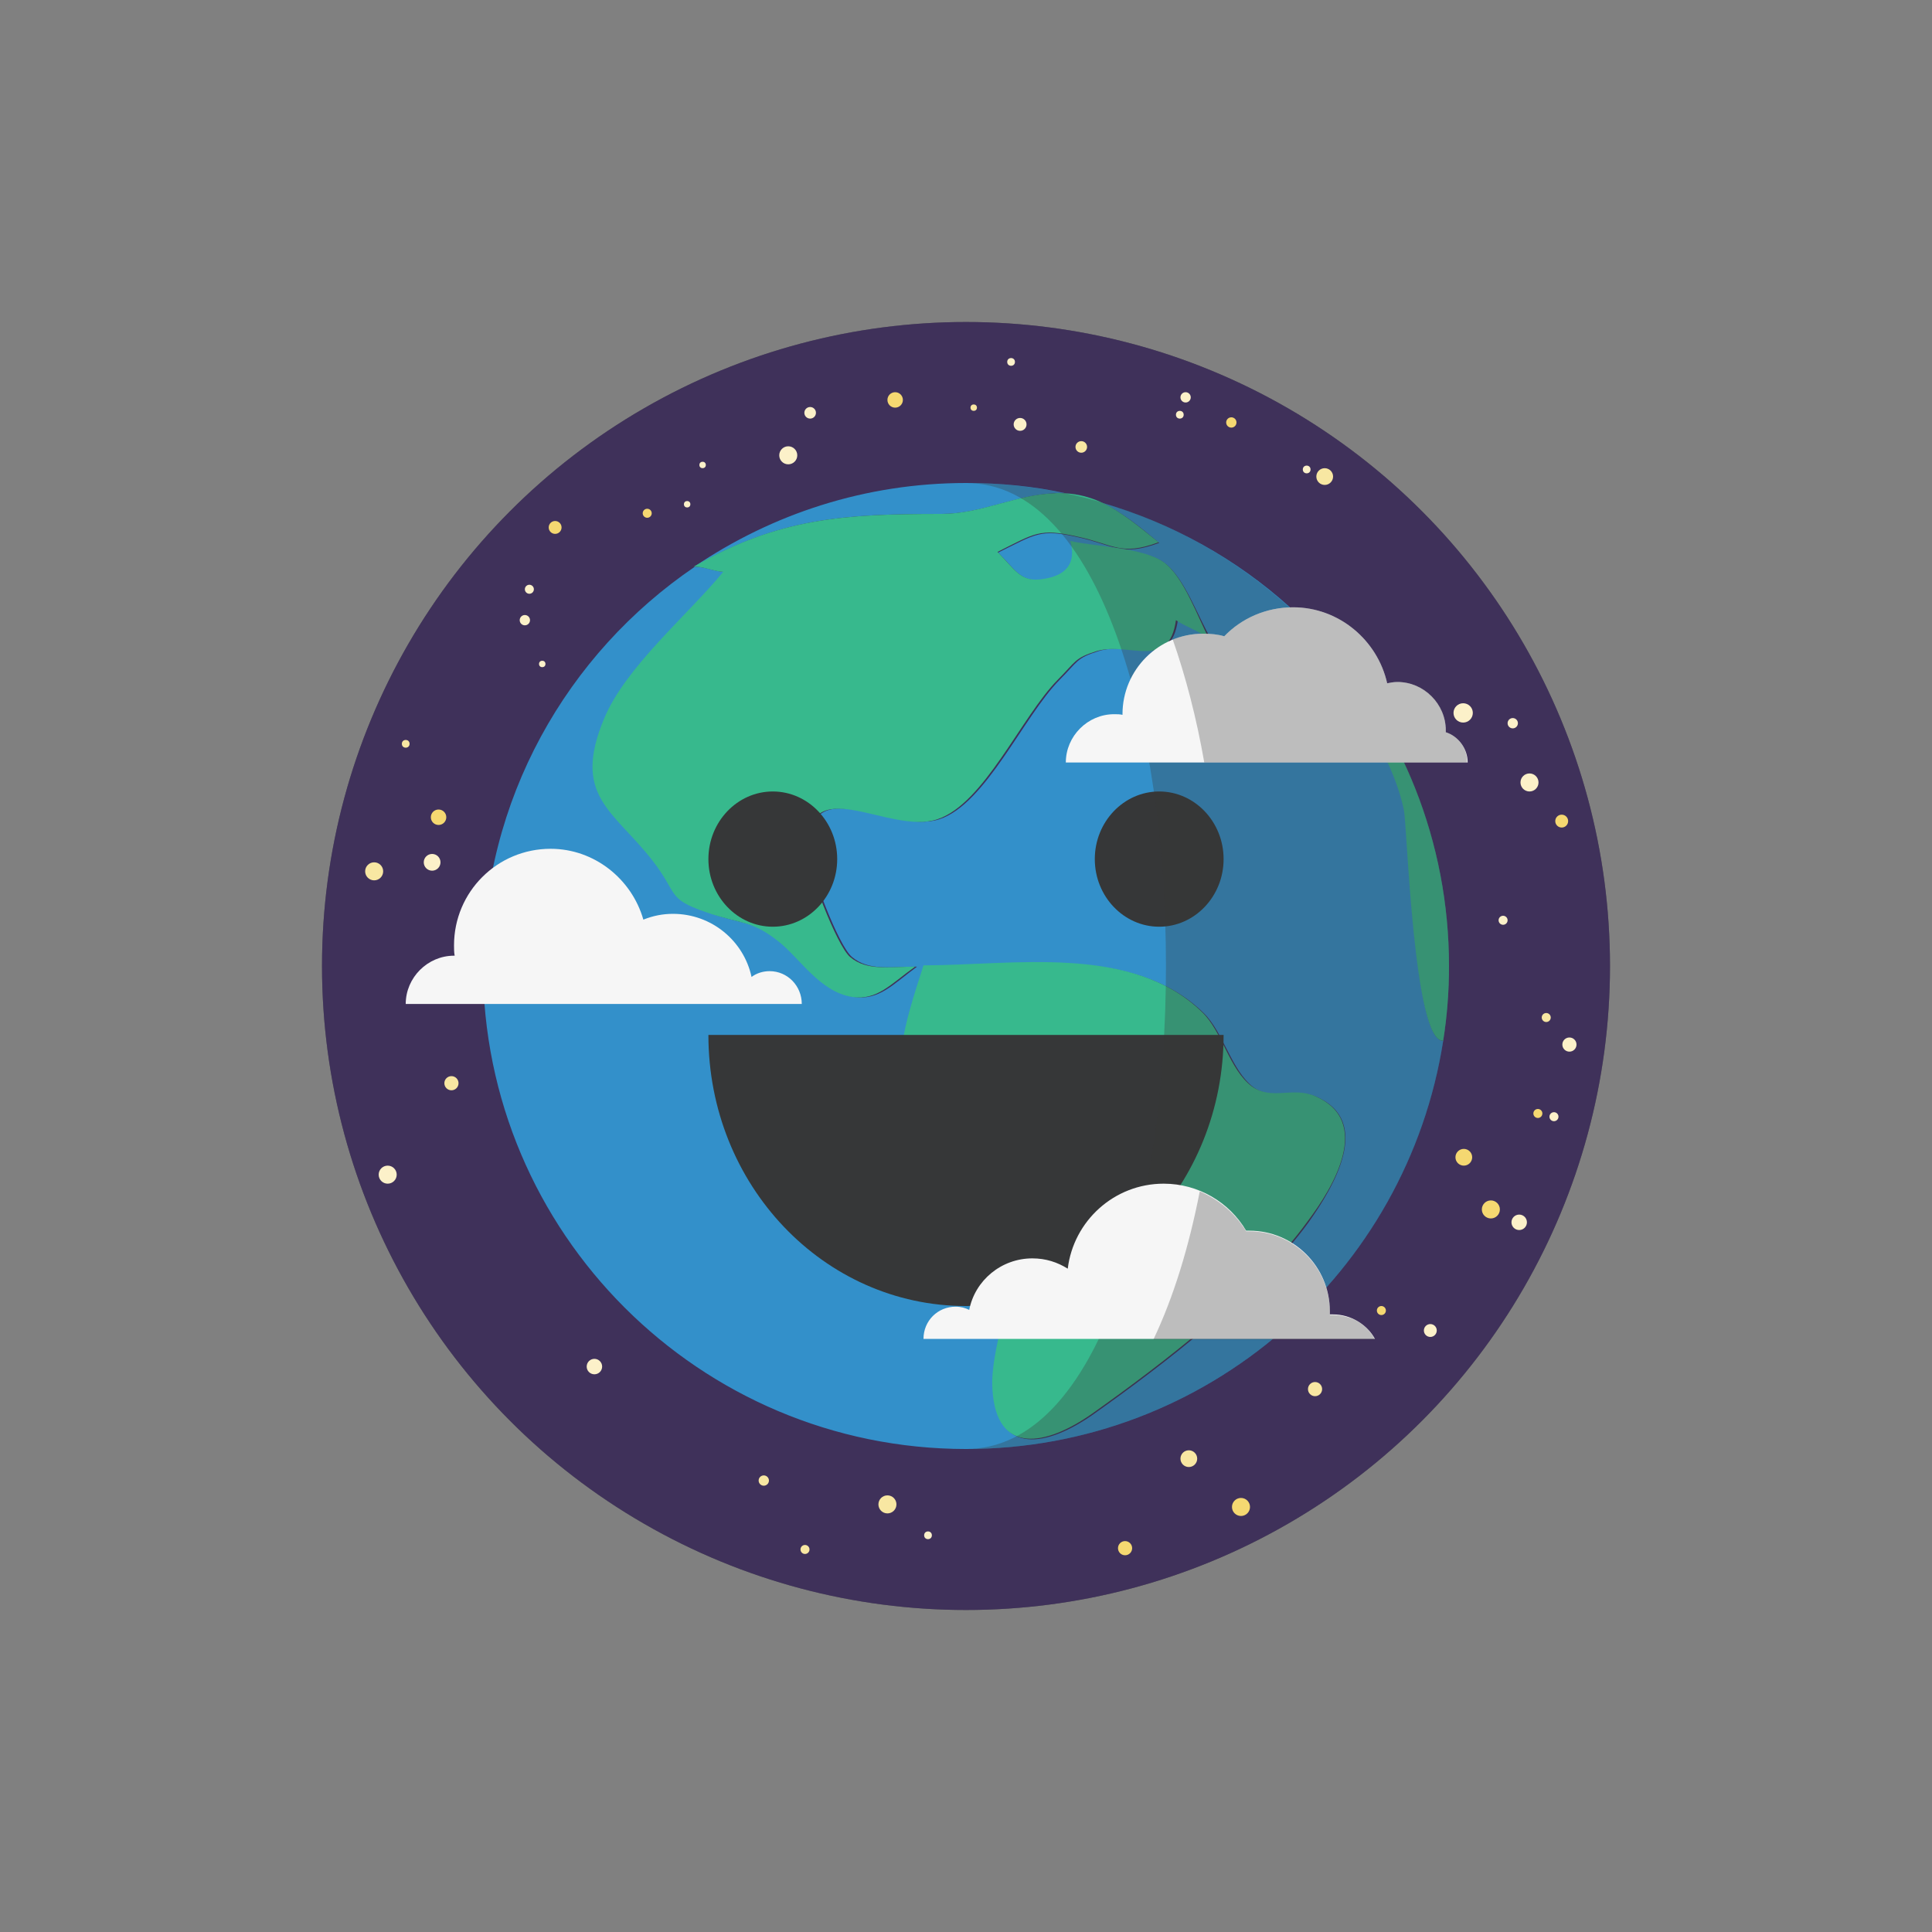 <?xml version="1.0" encoding="utf-8"?>
<!-- Generator: Adobe Illustrator 19.0.0, SVG Export Plug-In . SVG Version: 6.00 Build 0)  -->
<svg version="1.1" id="Layer_1" xmlns="http://www.w3.org/2000/svg" xmlns:xlink="http://www.w3.org/1999/xlink" x="0px" y="0px"
	 viewBox="-349 101 300 300" style="enable-background:new -349 101 300 300;" xml:space="preserve">
<rect x="-349" y="101" width="300" height="300" fill="#808080" stroke="none"/>
<style type="text/css">
	.st0{fill:#363738;}
	.st1{opacity:0.5;fill:#492D7C;enable-background:new    ;}
	.st2{fill:#FCF1C9;}
	.st3{fill:#F5D871;}
	.st4{fill:#F8E7A2;}
	.st5{fill:#3390CA;}
	.st6{fill:#37B98D;}
	.st7{opacity:0.3;fill:#363738;enable-background:new    ;}
	.st8{fill:#F6F6F6;}
</style>
<g id="Terra">
	<circle class="st0" cx="-199" cy="251" r="100"/>
	<circle class="st1" cx="-199" cy="251" r="100"/>
	<circle class="st2" cx="-266.8" cy="192.5" r="0.7"/>
	<circle class="st3" cx="-248.5" cy="180.7" r="0.7"/>
	<circle class="st2" cx="-190.6" cy="166.9" r="1"/>
	<circle class="st3" cx="-157.8" cy="166.6" r="0.8"/>
	<circle class="st4" cx="-143.3" cy="175" r="1.3"/>
	<circle class="st2" cx="-165.8" cy="165.4" r="0.6"/>
	<circle class="st4" cx="-181.1" cy="170.4" r="0.9"/>
	<circle class="st2" cx="-267.5" cy="197.3" r="0.8"/>
	<circle class="st2" cx="-281.9" cy="234.9" r="1.3"/>
	<circle class="st4" cx="-290.9" cy="236.3" r="1.4"/>
	<circle class="st2" cx="-256.7" cy="313.2" r="1.2"/>
	<circle class="st2" cx="-114.1" cy="213.3" r="0.8"/>
	<circle class="st3" cx="-110.2" cy="273.9" r="0.7"/>
	<circle class="st3" cx="-121.7" cy="280.7" r="1.3"/>
	<circle class="st4" cx="-224" cy="341.6" r="0.7"/>
	<circle class="st2" cx="-204.9" cy="339.4" r="0.6"/>
	<circle class="st3" cx="-174.3" cy="341.4" r="1.1"/>
	<circle class="st4" cx="-164.4" cy="327.5" r="1.3"/>
	<circle class="st4" cx="-144.8" cy="316.7" r="1.1"/>
	<circle class="st2" cx="-126.9" cy="307.6" r="1"/>
	<circle class="st2" cx="-113.1" cy="290.8" r="1.2"/>
	<circle class="st3" cx="-106.5" cy="228.5" r="1"/>
	<circle class="st2" cx="-121.8" cy="211.7" r="1.5"/>
	<circle class="st4" cx="-278.9" cy="269.2" r="1.1"/>
	<circle class="st2" cx="-288.8" cy="283.4" r="1.4"/>
	<circle class="st2" cx="-164.9" cy="162.7" r="0.8"/>
	<circle class="st2" cx="-146.1" cy="173.9" r="0.6"/>
	<circle class="st2" cx="-111.5" cy="222.5" r="1.4"/>
	<circle class="st4" cx="-286" cy="216.5" r="0.6"/>
	<circle class="st3" cx="-262.8" cy="182.9" r="1"/>
	<circle class="st2" cx="-242.3" cy="179.3" r="0.5"/>
	<circle class="st2" cx="-226.6" cy="171.7" r="1.4"/>
	<circle class="st3" cx="-210" cy="163.1" r="1.2"/>
	<circle class="st2" cx="-192" cy="157.2" r="0.6"/>
	<circle class="st4" cx="-108.9" cy="259" r="0.7"/>
	<circle class="st3" cx="-117.5" cy="288.8" r="1.4"/>
	<circle class="st3" cx="-134.5" cy="304.5" r="0.7"/>
	<circle class="st4" cx="-211.2" cy="334.6" r="1.4"/>
	<circle class="st4" cx="-230.4" cy="330.9" r="0.8"/>
	<circle class="st4" cx="-197.8" cy="164.3" r="0.5"/>
	<circle class="st2" cx="-223.2" cy="165.1" r="0.9"/>
	<circle class="st2" cx="-239.9" cy="173.2" r="0.5"/>
	<circle class="st2" cx="-264.8" cy="204.1" r="0.5"/>
	<circle class="st3" cx="-280.9" cy="227.9" r="1.2"/>
	<circle class="st2" cx="-105.3" cy="263.2" r="1.1"/>
	<circle class="st2" cx="-115.6" cy="243.9" r="0.7"/>
	<circle class="st2" cx="-107.7" cy="274.4" r="0.7"/>
	<circle class="st3" cx="-156.3" cy="335" r="1.4"/>
	<path class="st5" d="M-185.2,177.6c0.6,0,1.1,0,1.7,0c-5-1.1-10.2-1.6-15.5-1.6c-15.6,0-30.1,4.8-42.2,13
		c13.2-7.6,23.3-8.2,38.4-8.2C-196.5,180.8-191.2,177.8-185.2,177.6z"/>
	<path class="st5" d="M-130.9,226.8c-2.3-11-11.8-21.8-17.8-31.5c-8.3-7.5-18.3-13.1-29.4-16.3c3.3,1.5,6.1,3.8,9.1,6.3
		c-5.9,2.2-7.1,0.3-12.7-0.9c-5.8-1.3-6.4-0.5-12.3,2.4c2.8,2.8,3.5,4.7,7.1,4.2c3.4-0.5,5.2-2.3,4.2-5.9c3.9,0.9,11.3,1,14.5,3.3
		c3.1,2.2,5.3,8.6,7.3,11.9c-1.4-1.3-3.7-1.9-5.2-3c-1.1,7.8-7.2,3.2-12.3,4.8c-3.5,1.1-3.2,1.6-6.1,4.5
		c-5.6,5.7-11.4,19.2-18.6,21.6c-7.6,2.5-20.6-8-20.3,5c0.1,2.8,4.6,14.7,6.7,16.4c2.6,2.2,6,1.5,10.1,1.5c-3.7,2.7-5.9,5.3-9.8,4.7
		c-4.9-0.8-8-5.9-11.4-8.6c-4.3-3.4-5.8-2.5-11.4-4.6c-6-2.2-4.1-2.8-8.2-8c-6.1-7.8-12.5-10-7.5-22c3.3-8,13-16,18.5-22.8
		c-1.5,0-3.1-0.8-4.7-0.8c-19.9,13.5-32.9,36.2-32.9,62c0,41.4,33.6,75,75,75c37.5,0,68.5-27.5,74.1-63.4
		C-129.4,263-130.4,229.1-130.9,226.8z M-145.8,290.8c-7.9,10.9-22.4,22-33.4,29.8c-7.1,5-14.9,6.6-15.5-3.8
		c-0.4-6.7,3.7-13.9,0.8-19.1c-2.5-4.4-9.4-6.3-12-10.7c-1.6-2.8-1.7-7.5-2.3-10.8c-2-10.4-0.5-15.1,2.8-25.2
		c13.8,0,32.4-3.4,43.3,7.3c3.1,3,4.3,8.9,7.7,11.5c3,2.2,6.3,0,9.8,1.5C-135.8,275.1-141.9,285.3-145.8,290.8z"/>
	<path class="st6" d="M-168.3,188.3c-3.2-2.3-10.6-2.4-14.5-3.3c1,3.6-0.8,5.4-4.2,5.9c-3.5,0.6-4.3-1.4-7.1-4.2
		c5.8-2.9,6.5-3.7,12.3-2.4c5.7,1.2,6.8,3.1,12.7,0.9c-3-2.4-5.8-4.8-9.1-6.3c-1.6-0.7-3.4-1.2-5.4-1.3c-0.6,0-1.1-0.1-1.7,0
		c-6,0.2-11.3,3.2-17.6,3.2c-15,0-25.2,0.6-38.4,8.2c0,0,0,0-0.1,0l0,0c1.5-0.1,3.1,0.7,4.7,0.8c-5.5,6.7-15.2,14.8-18.5,22.8
		c-5,12,1.4,14.2,7.5,22c4.1,5.3,2.2,5.9,8.2,8c5.7,2,7.1,1.2,11.4,4.6c3.3,2.6,6.4,7.8,11.4,8.6c3.9,0.6,6-2,9.8-4.7
		c-4.1,0-7.5,0.7-10.1-1.5c-2.1-1.8-6.6-13.7-6.7-16.4c-0.2-13,12.7-2.4,20.3-5c7.2-2.4,13-15.9,18.6-21.6c2.9-2.9,2.6-3.4,6.1-4.5
		c5.1-1.5,11.2,3.1,12.3-4.8c1.6,1.1,3.8,1.7,5.2,3C-163,196.9-165.2,190.5-168.3,188.3z"/>
	<path class="st6" d="M-144.8,271.2c-3.5-1.5-6.7,0.7-9.8-1.5c-3.5-2.6-4.6-8.5-7.7-11.5c-10.9-10.7-29.4-7.3-43.3-7.3
		c-3.3,10.2-4.7,14.9-2.8,25.2c0.6,3.3,0.7,8,2.3,10.8c2.6,4.4,9.5,6.3,12,10.7c3,5.2-1.2,12.4-0.8,19.1c0.6,10.4,8.4,8.8,15.5,3.8
		c11-7.8,25.6-19,33.4-29.8C-141.9,285.3-135.8,275.1-144.8,271.2z"/>
	<path class="st6" d="M-143.5,200.6c-1.7-1.8-3.5-3.6-5.3-5.3l0,0l0,0c6,9.7,15.5,20.5,17.8,31.5c0.5,2.4,1.5,36.2,6.1,35.8
		c0.6-3.8,0.9-7.6,0.9-11.6C-124,231.6-131.4,213.9-143.5,200.6z"/>
	<path class="st0" d="M-199,303.8c22.1,0,40-18.9,40-42.1h-80C-239,285-221.1,303.8-199,303.8"/>
	<path class="st0" d="M-229,244.9c5.5,0,10-4.7,10-10.5s-4.5-10.5-10-10.5s-10,4.7-10,10.5S-234.5,244.9-229,244.9"/>
	<path class="st0" d="M-169,244.9c5.5,0,10-4.7,10-10.5s-4.5-10.5-10-10.5s-10,4.7-10,10.5S-174.5,244.9-169,244.9"/>
	<path class="st7" d="M-199,176c41.4,0,75,33.6,75,75s-33.6,75-75,75C-157.6,326-157.6,176-199,176z"/>
	<path class="st8" d="M-229.5,251.8c-1,0-2,0.3-2.8,0.9c-1.2-5.6-6.2-9.8-12.2-9.8c-1.6,0-3.1,0.3-4.6,0.9c-1.8-6.3-7.6-11-14.4-11
		c-8.3,0-15,6.7-15,15c0,0.5,0,1.1,0.1,1.6h-0.1c-4.1,0-7.5,3.4-7.5,7.5h61.5C-224.5,254.1-226.7,251.8-229.5,251.8z"/>
	<path class="st8" d="M-124.5,214.7c0-0.1,0-0.2,0-0.3c0-4.1-3.4-7.5-7.5-7.5c-0.6,0-1.1,0.1-1.6,0.2c-1.5-6.7-7.5-11.8-14.6-11.8
		c-4.2,0-8,1.7-10.7,4.5c-1-0.3-2.1-0.4-3.3-0.4c-6.9,0-12.5,5.6-12.5,12.5v0.1c-0.4-0.1-0.8-0.1-1.3-0.1c-4.1,0-7.5,3.4-7.5,7.5
		h62.4C-121.1,217.2-122.6,215.3-124.5,214.7z"/>
	<path class="st8" d="M-142,305.1c-0.2,0-0.4,0-0.5,0c0-0.2,0-0.3,0-0.5c0-6.9-5.6-12.5-12.5-12.5c-0.2,0-0.3,0-0.5,0
		c-2.6-4.4-7.4-7.3-12.8-7.3c-7.7,0-14,5.8-14.9,13.2c-1.6-1-3.4-1.6-5.5-1.6c-4.8,0-8.9,3.4-9.8,8c-0.6-0.3-1.3-0.5-2.1-0.5
		c-2.8,0-5,2.2-5,5h70.1C-136.7,306.7-139.2,305.1-142,305.1z"/>
	<path class="st7" d="M-124.5,214.7c0-0.1,0-0.2,0-0.3c0-3.3-2.1-6.1-5.1-7.1c-0.8-0.3-1.6-0.4-2.4-0.4c-0.6,0-1.1,0.1-1.6,0.2
		c-1.5-6.7-7.5-11.8-14.6-11.8c-4.2,0-8,1.7-10.7,4.5c-1-0.3-2.1-0.4-3.3-0.4c-1.6,0-3.2,0.3-4.7,0.9c2,5.7,3.7,12.2,4.9,19.1h39.5
		h1.3C-121.1,217.2-122.6,215.3-124.5,214.7z"/>
	<path class="st7" d="M-139.2,305.7c-0.9-0.3-1.8-0.5-2.8-0.5c-0.2,0-0.4,0-0.5,0c0-0.2,0-0.3,0-0.5c0-6.9-5.6-12.5-12.5-12.5
		c-0.2,0-0.3,0-0.5,0c-1.7-2.8-4.2-4.9-7.2-6.2c-1.7,8.7-4.1,16.5-7.2,23h27h7.4C-136.3,307.5-137.6,306.3-139.2,305.7z"/>
</g>
</svg>
